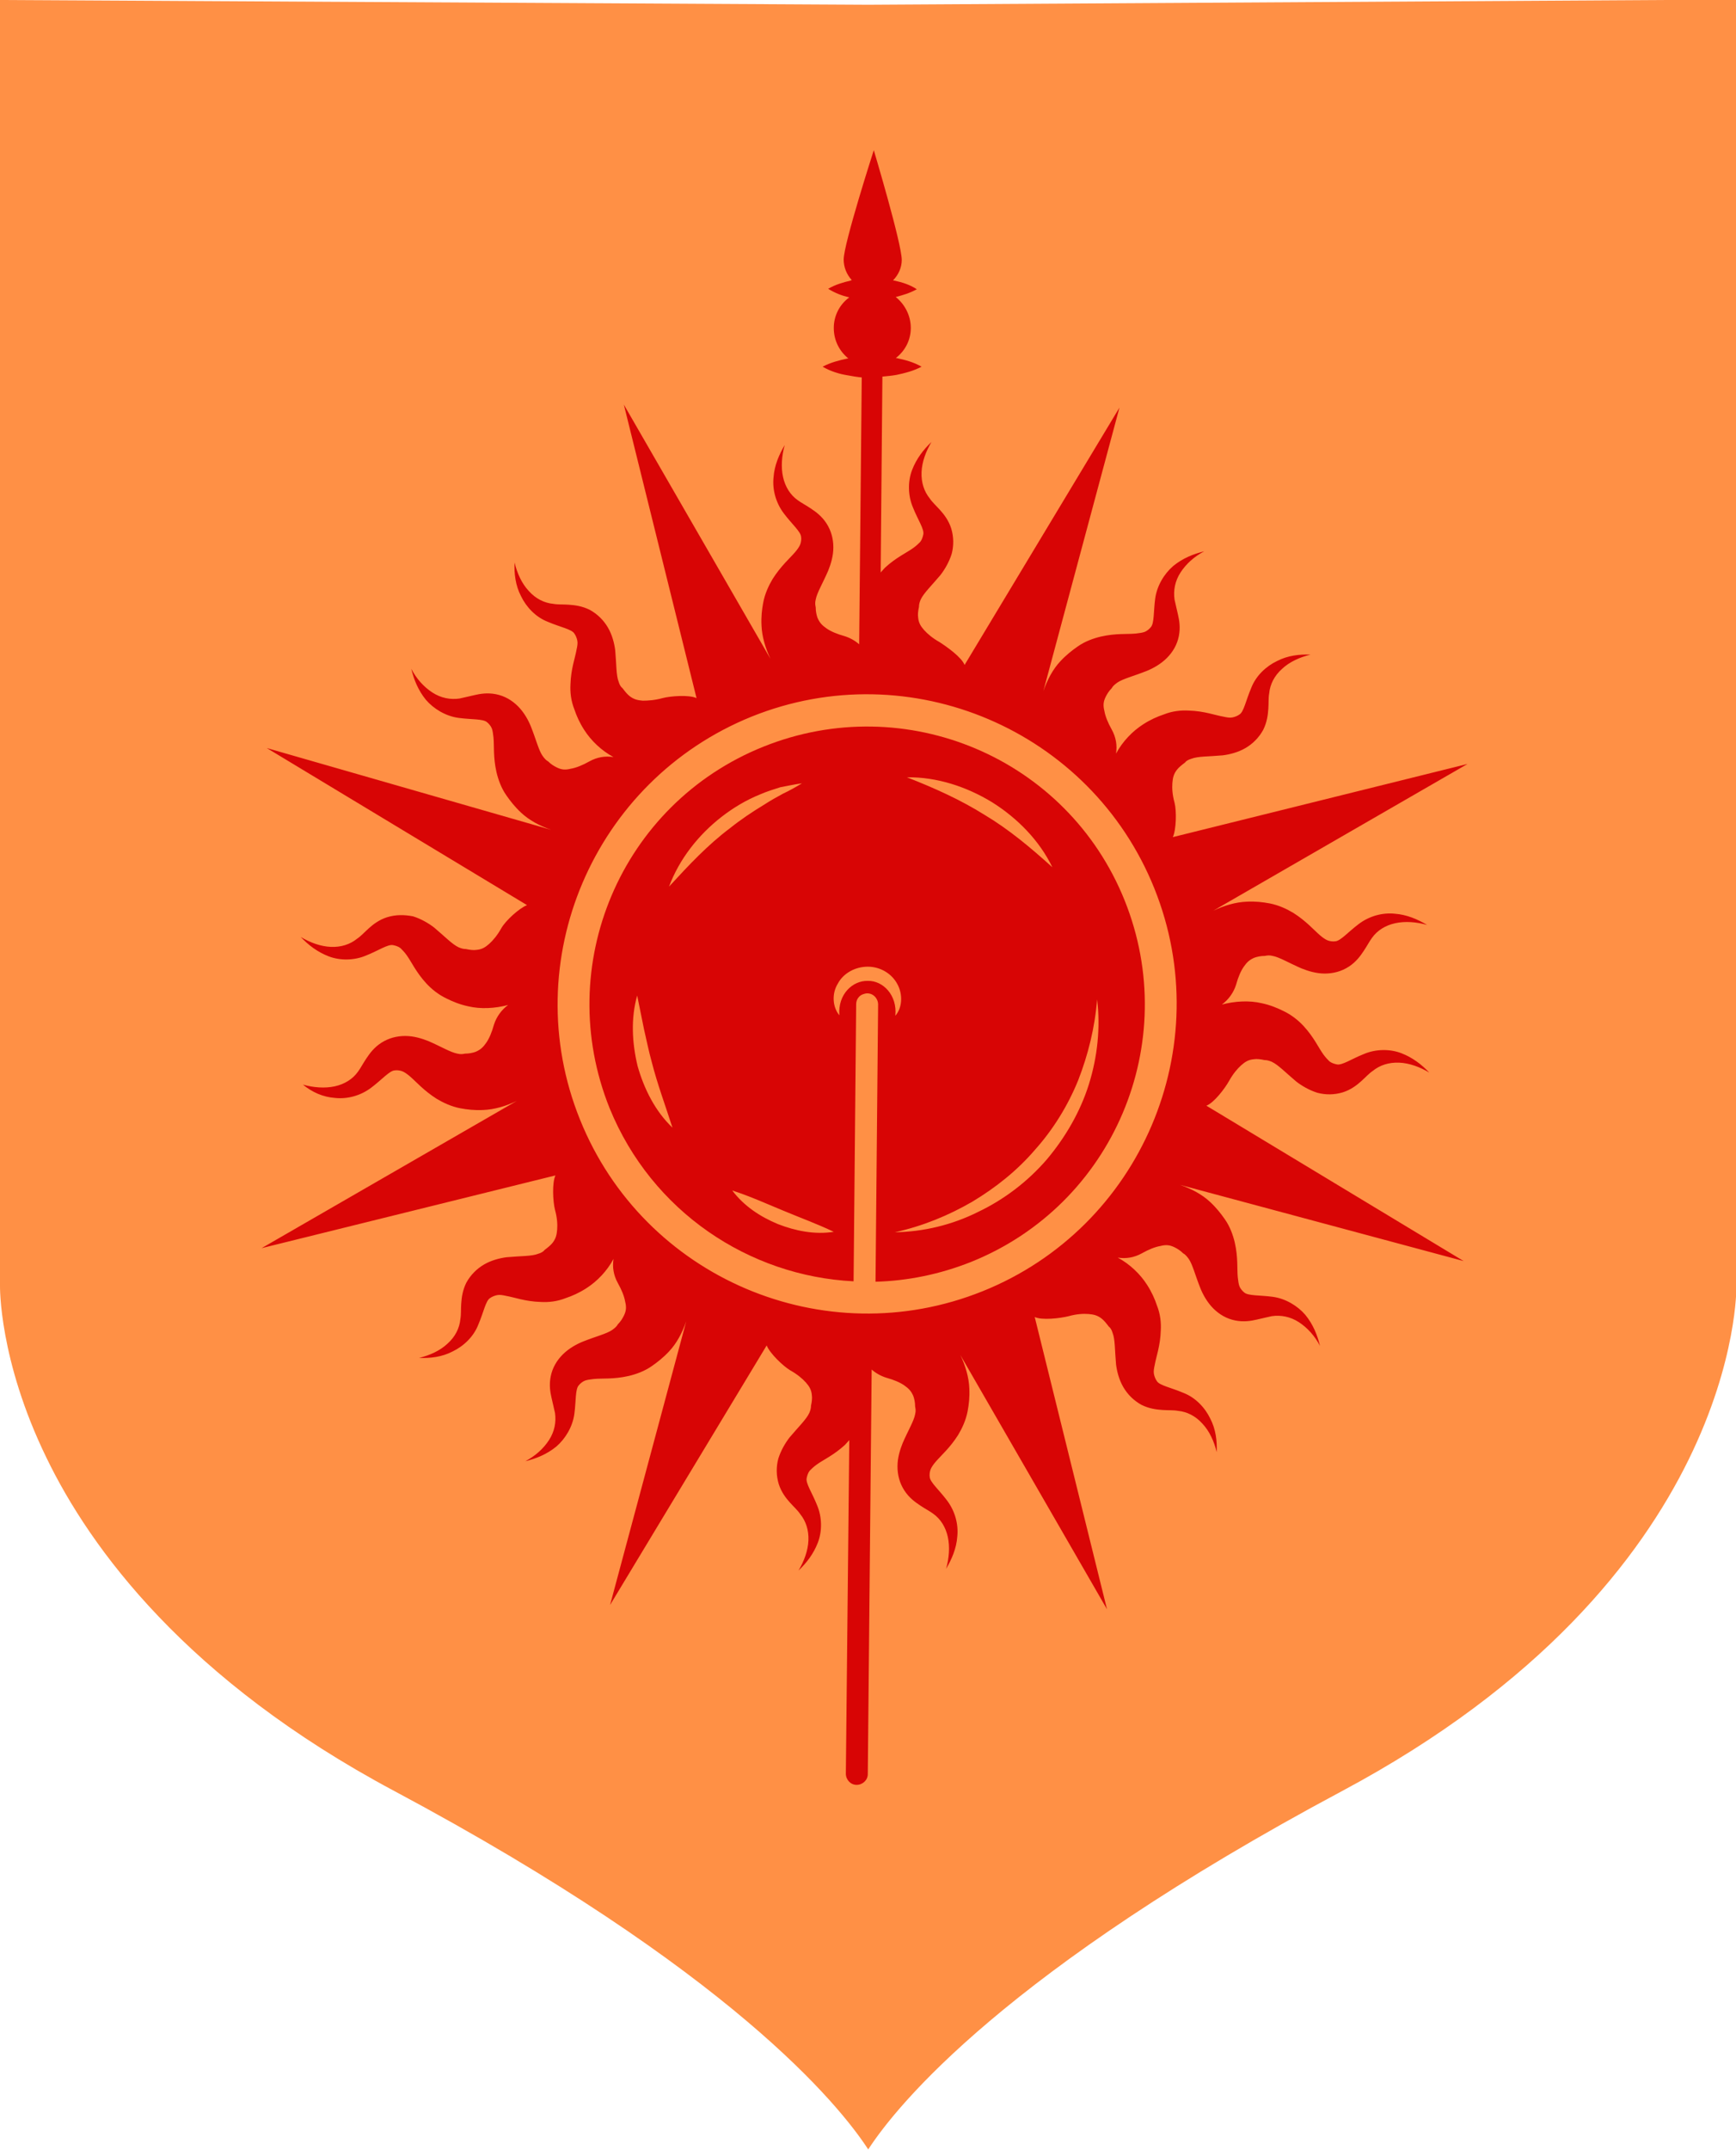 <?xml version="1.0" encoding="utf-8"?>
<!-- Generator: Adobe Illustrator 24.0.0, SVG Export Plug-In . SVG Version: 6.00 Build 0)  -->
<svg version="1.1" id="Layer_1" xmlns="http://www.w3.org/2000/svg" xmlns:xlink="http://www.w3.org/1999/xlink" x="0px" y="0px"
	 viewBox="0 0 40.35 49.95" style="enable-background:new 0 0 40.35 49.95;" xml:space="preserve">
<style type="text/css">
	.st0{fill:#FF9045;}
	.st1{fill:#D80505;}
</style>
<g>
	<g>
		<path class="st0" d="M0,0v29.87c0,0.02-0.03,1.72,1.08,4c1.02,2.11,3.26,5.17,8.08,7.74c7.83,4.18,10.35,7.3,11.02,8.33
			c0.67-1.03,3.19-4.15,11.02-8.33c9.25-4.94,9.16-11.67,9.16-11.74c0-0.01,0-29.88,0-29.88L20.18,0.11L0,0z"/>
	</g>
	<g>
		<path class="st1" d="M7.79,25.51c0.28,0.03,0.59-0.05,0.84-0.24c0.24-0.18,0.42-0.39,0.54-0.4c0.05-0.01,0.13,0,0.18,0.02
			c0.05,0.02,0.11,0.06,0.18,0.12c0.14,0.12,0.32,0.33,0.62,0.52c0.15,0.09,0.34,0.18,0.55,0.22c0.16,0.03,0.33,0.05,0.53,0.04
			c0.26-0.01,0.53-0.09,0.78-0.21L6.08,29l6.83-1.69c-0.08,0.17-0.06,0.6-0.01,0.8c0.05,0.18,0.06,0.34,0.05,0.46
			c-0.01,0.12-0.03,0.21-0.11,0.31c-0.04,0.05-0.1,0.1-0.18,0.16c-0.03,0.04-0.08,0.07-0.15,0.09c-0.15,0.06-0.4,0.05-0.73,0.08
			c-0.16,0.02-0.36,0.07-0.53,0.17c-0.17,0.1-0.31,0.24-0.41,0.42c-0.09,0.18-0.11,0.35-0.12,0.49c-0.01,0.14,0,0.25-0.02,0.36
			c-0.02,0.21-0.12,0.41-0.3,0.57c-0.17,0.16-0.41,0.27-0.66,0.33c0.26,0.01,0.53-0.02,0.78-0.15c0.25-0.12,0.49-0.34,0.6-0.63
			c0.12-0.28,0.17-0.55,0.27-0.61c0.04-0.03,0.11-0.06,0.17-0.07c0.06-0.01,0.12,0,0.21,0.02c0.18,0.03,0.44,0.13,0.8,0.14
			c0.18,0.01,0.38-0.01,0.58-0.09c0.15-0.05,0.31-0.12,0.48-0.23c0.25-0.16,0.48-0.4,0.63-0.68c-0.03,0.19,0,0.38,0.1,0.56
			c0.09,0.16,0.15,0.31,0.17,0.43c0.03,0.12,0.03,0.21-0.03,0.33c-0.03,0.06-0.07,0.13-0.14,0.2c-0.02,0.04-0.06,0.08-0.13,0.13
			c-0.13,0.09-0.38,0.15-0.68,0.27c-0.15,0.06-0.33,0.16-0.47,0.3c-0.14,0.14-0.24,0.31-0.28,0.51c-0.04,0.2-0.01,0.37,0.02,0.5
			c0.03,0.14,0.06,0.25,0.08,0.35c0.03,0.21-0.01,0.43-0.14,0.63c-0.13,0.2-0.32,0.37-0.55,0.49c0.25-0.06,0.5-0.16,0.72-0.34
			c0.21-0.18,0.38-0.46,0.42-0.76c0.04-0.3,0.02-0.57,0.1-0.66c0.03-0.04,0.09-0.09,0.14-0.11c0.05-0.02,0.12-0.03,0.21-0.04
			c0.19-0.02,0.46,0.01,0.81-0.07c0.17-0.04,0.37-0.11,0.54-0.23c0.13-0.09,0.27-0.2,0.4-0.34c0.18-0.19,0.31-0.44,0.4-0.7
			l-1.77,6.59l3.64-6.03c0.07,0.18,0.38,0.48,0.55,0.58c0.16,0.09,0.28,0.19,0.36,0.28c0.08,0.09,0.13,0.17,0.14,0.3
			c0.01,0.06,0,0.15-0.02,0.24c0,0.05-0.01,0.1-0.04,0.17c-0.07,0.15-0.25,0.32-0.46,0.57c-0.1,0.13-0.2,0.3-0.26,0.49
			c-0.05,0.19-0.05,0.39,0.01,0.59c0.06,0.19,0.17,0.33,0.26,0.43c0.09,0.1,0.18,0.18,0.24,0.27c0.13,0.16,0.2,0.37,0.19,0.61
			c-0.01,0.24-0.1,0.48-0.23,0.7c0.19-0.18,0.35-0.39,0.45-0.65c0.1-0.26,0.1-0.59-0.02-0.87c-0.11-0.28-0.27-0.51-0.24-0.63
			c0.01-0.05,0.03-0.12,0.07-0.17c0.04-0.04,0.09-0.09,0.16-0.14c0.15-0.11,0.4-0.22,0.66-0.46c0.03-0.03,0.07-0.08,0.1-0.11
			l-0.08,7.75c0,0.14,0.11,0.26,0.25,0.26c0.14,0,0.26-0.11,0.26-0.25l0.09-9.4c0.09,0.08,0.21,0.15,0.34,0.19
			c0.18,0.05,0.32,0.11,0.42,0.18c0.1,0.07,0.16,0.13,0.21,0.25c0.02,0.06,0.04,0.14,0.04,0.24c0.01,0.05,0.02,0.1,0,0.18
			c-0.03,0.16-0.16,0.37-0.29,0.67c-0.06,0.15-0.12,0.34-0.12,0.54c0,0.2,0.05,0.39,0.16,0.56c0.11,0.17,0.25,0.27,0.37,0.35
			c0.12,0.08,0.22,0.13,0.3,0.19c0.17,0.12,0.29,0.31,0.34,0.54c0.05,0.23,0.03,0.49-0.04,0.74c0.13-0.22,0.24-0.47,0.26-0.75
			c0.03-0.28-0.05-0.59-0.24-0.84c-0.18-0.24-0.39-0.42-0.4-0.54c-0.01-0.05,0-0.13,0.02-0.18c0.02-0.05,0.06-0.11,0.12-0.18
			c0.12-0.14,0.33-0.32,0.52-0.62c0.09-0.15,0.18-0.34,0.22-0.55c0.03-0.16,0.05-0.33,0.04-0.53c-0.01-0.26-0.09-0.53-0.21-0.78
			l3.41,5.91l-1.68-6.79c0.17,0.08,0.59,0.03,0.79-0.02c0.18-0.05,0.34-0.06,0.46-0.05c0.12,0.01,0.21,0.03,0.31,0.11
			c0.05,0.04,0.1,0.1,0.16,0.18c0.04,0.03,0.07,0.08,0.09,0.15c0.06,0.15,0.05,0.4,0.08,0.73c0.02,0.16,0.07,0.36,0.17,0.53
			c0.1,0.17,0.24,0.31,0.42,0.41c0.18,0.09,0.35,0.11,0.49,0.12c0.14,0.01,0.25,0,0.36,0.02c0.21,0.02,0.41,0.12,0.57,0.3
			c0.16,0.17,0.27,0.41,0.33,0.66c0.01-0.26-0.02-0.53-0.15-0.78c-0.12-0.25-0.34-0.49-0.63-0.6c-0.28-0.12-0.55-0.17-0.61-0.27
			c-0.03-0.04-0.06-0.11-0.07-0.17c-0.01-0.06,0-0.12,0.02-0.21c0.03-0.18,0.13-0.44,0.14-0.8c0.01-0.18-0.01-0.38-0.09-0.58
			c-0.05-0.15-0.12-0.31-0.23-0.48c-0.16-0.25-0.4-0.48-0.68-0.63c0.19,0.03,0.38,0,0.56-0.1c0.16-0.09,0.31-0.15,0.43-0.17
			c0.12-0.03,0.21-0.03,0.33,0.03c0.06,0.03,0.13,0.07,0.2,0.14c0.04,0.02,0.08,0.06,0.13,0.13c0.09,0.13,0.15,0.38,0.27,0.68
			c0.06,0.15,0.16,0.33,0.3,0.47c0.14,0.14,0.31,0.24,0.51,0.28c0.2,0.04,0.37,0.01,0.5-0.02c0.14-0.03,0.25-0.06,0.35-0.08
			c0.21-0.03,0.43,0.01,0.63,0.14c0.2,0.13,0.37,0.32,0.49,0.55c-0.06-0.25-0.16-0.5-0.34-0.72c-0.18-0.21-0.46-0.38-0.76-0.42
			c-0.3-0.04-0.57-0.02-0.66-0.1c-0.04-0.03-0.09-0.09-0.11-0.14c-0.02-0.05-0.03-0.12-0.04-0.21c-0.02-0.19,0.01-0.46-0.07-0.81
			c-0.04-0.17-0.11-0.37-0.23-0.54c-0.09-0.13-0.2-0.27-0.34-0.4c-0.19-0.18-0.44-0.31-0.7-0.4l6.59,1.77l-5.98-3.61
			c0.18-0.07,0.43-0.4,0.53-0.58c0.09-0.16,0.19-0.28,0.28-0.36c0.09-0.08,0.17-0.13,0.3-0.14c0.06-0.01,0.15,0,0.24,0.02
			c0.05,0,0.1,0.01,0.17,0.04c0.15,0.07,0.32,0.25,0.57,0.46c0.13,0.1,0.3,0.2,0.49,0.26c0.19,0.05,0.39,0.05,0.59-0.01
			c0.19-0.06,0.33-0.17,0.43-0.26c0.1-0.09,0.18-0.18,0.27-0.24c0.16-0.13,0.37-0.2,0.61-0.19c0.24,0.01,0.48,0.1,0.7,0.23
			c-0.18-0.19-0.39-0.35-0.65-0.45c-0.26-0.1-0.59-0.1-0.87,0.02c-0.28,0.11-0.51,0.27-0.63,0.24c-0.05-0.01-0.12-0.03-0.17-0.07
			c-0.04-0.04-0.09-0.09-0.14-0.16c-0.11-0.15-0.22-0.4-0.46-0.66c-0.12-0.13-0.28-0.26-0.47-0.35c-0.14-0.07-0.31-0.14-0.5-0.18
			c-0.29-0.07-0.63-0.05-0.93,0.03c0.15-0.11,0.27-0.27,0.33-0.46c0.05-0.18,0.11-0.32,0.18-0.42c0.07-0.1,0.13-0.16,0.25-0.21
			c0.06-0.02,0.14-0.04,0.24-0.04c0.05-0.01,0.1-0.02,0.18,0c0.16,0.03,0.37,0.16,0.67,0.29c0.15,0.06,0.34,0.12,0.54,0.12
			c0.2,0,0.39-0.05,0.56-0.16c0.17-0.11,0.27-0.25,0.35-0.37c0.08-0.12,0.13-0.22,0.19-0.3c0.12-0.17,0.31-0.29,0.54-0.34
			c0.23-0.05,0.49-0.03,0.74,0.04c-0.22-0.13-0.47-0.24-0.75-0.26c-0.28-0.03-0.59,0.05-0.84,0.24c-0.24,0.18-0.42,0.39-0.54,0.4
			c-0.05,0.01-0.13,0-0.18-0.02c-0.05-0.02-0.11-0.06-0.18-0.12c-0.14-0.12-0.32-0.33-0.62-0.52c-0.15-0.09-0.34-0.18-0.55-0.22
			c-0.16-0.03-0.33-0.05-0.53-0.04c-0.26,0.01-0.53,0.09-0.78,0.21l5.91-3.41l-6.85,1.7c0.08-0.17,0.09-0.61,0.04-0.8
			c-0.05-0.18-0.06-0.34-0.05-0.46c0.01-0.12,0.03-0.21,0.11-0.31c0.04-0.05,0.1-0.1,0.18-0.16c0.03-0.04,0.08-0.07,0.15-0.09
			c0.15-0.06,0.4-0.05,0.73-0.08c0.16-0.02,0.36-0.07,0.53-0.17c0.17-0.1,0.31-0.24,0.41-0.42c0.09-0.18,0.11-0.35,0.12-0.49
			c0.01-0.14,0-0.25,0.02-0.36c0.02-0.21,0.12-0.41,0.3-0.57c0.17-0.16,0.41-0.27,0.66-0.33c-0.26-0.01-0.53,0.02-0.78,0.15
			c-0.25,0.12-0.49,0.34-0.6,0.63c-0.12,0.28-0.17,0.55-0.27,0.61c-0.04,0.03-0.11,0.06-0.17,0.07c-0.06,0.01-0.12,0-0.21-0.02
			c-0.18-0.03-0.44-0.13-0.8-0.14c-0.18-0.01-0.38,0.01-0.58,0.09c-0.15,0.05-0.31,0.12-0.48,0.23c-0.25,0.16-0.48,0.4-0.63,0.68
			c0.03-0.19,0-0.38-0.1-0.56c-0.09-0.16-0.15-0.31-0.17-0.43c-0.03-0.12-0.03-0.21,0.03-0.33c0.03-0.06,0.07-0.13,0.14-0.2
			c0.02-0.04,0.06-0.08,0.13-0.13c0.13-0.09,0.38-0.15,0.68-0.27c0.15-0.06,0.33-0.16,0.47-0.3c0.14-0.14,0.24-0.31,0.28-0.51
			c0.04-0.2,0.01-0.37-0.02-0.5c-0.03-0.14-0.06-0.25-0.08-0.35c-0.03-0.21,0.01-0.43,0.14-0.63c0.13-0.2,0.32-0.37,0.55-0.49
			c-0.25,0.06-0.5,0.16-0.72,0.34c-0.21,0.18-0.38,0.46-0.42,0.76c-0.04,0.3-0.02,0.57-0.1,0.66c-0.03,0.04-0.09,0.09-0.14,0.11
			c-0.05,0.02-0.12,0.03-0.21,0.04c-0.19,0.02-0.46-0.01-0.81,0.07c-0.17,0.04-0.37,0.11-0.54,0.23c-0.13,0.09-0.27,0.2-0.4,0.34
			c-0.18,0.19-0.31,0.44-0.4,0.7l1.77-6.59l-3.6,5.98c-0.07-0.18-0.41-0.42-0.58-0.53c-0.16-0.09-0.28-0.19-0.36-0.28
			c-0.08-0.09-0.13-0.17-0.14-0.3c-0.01-0.06,0-0.15,0.02-0.24c0-0.05,0.01-0.1,0.04-0.17c0.07-0.15,0.25-0.32,0.46-0.57
			c0.1-0.13,0.2-0.3,0.26-0.49c0.05-0.19,0.05-0.39-0.01-0.59c-0.06-0.19-0.17-0.33-0.26-0.43c-0.09-0.1-0.18-0.18-0.24-0.27
			c-0.13-0.16-0.2-0.37-0.19-0.61c0.01-0.24,0.1-0.48,0.23-0.7c-0.19,0.18-0.35,0.39-0.45,0.65c-0.1,0.26-0.1,0.59,0.02,0.87
			c0.11,0.28,0.27,0.51,0.24,0.63c-0.01,0.05-0.03,0.12-0.07,0.17c-0.04,0.04-0.09,0.09-0.16,0.14c-0.15,0.11-0.4,0.22-0.66,0.46
			c-0.03,0.03-0.07,0.08-0.1,0.11l0.04-4.55c0.11-0.01,0.22-0.02,0.33-0.04c0.19-0.04,0.39-0.09,0.58-0.19
			c-0.19-0.11-0.39-0.16-0.58-0.2c-0.01,0-0.01,0-0.02,0c0.21-0.16,0.35-0.41,0.35-0.7c0-0.29-0.14-0.55-0.35-0.72
			c0.16-0.04,0.33-0.09,0.49-0.18c-0.17-0.11-0.34-0.16-0.52-0.2c-0.01,0-0.02,0-0.03-0.01c0.12-0.12,0.2-0.29,0.2-0.47
			c0-0.38-0.65-2.55-0.65-2.55s-0.7,2.17-0.7,2.54c0,0.18,0.07,0.35,0.19,0.48c-0.01,0-0.02,0-0.03,0.01
			c-0.17,0.04-0.35,0.09-0.52,0.19c0.16,0.1,0.32,0.16,0.49,0.2c-0.22,0.16-0.36,0.42-0.36,0.71c0,0.29,0.13,0.54,0.34,0.71
			c-0.01,0-0.01,0-0.02,0c-0.19,0.04-0.39,0.09-0.58,0.19c0.19,0.11,0.39,0.17,0.58,0.2c0.11,0.02,0.22,0.04,0.33,0.05l-0.06,6.2
			c-0.09-0.08-0.21-0.15-0.34-0.19c-0.18-0.05-0.32-0.11-0.42-0.18c-0.1-0.07-0.16-0.13-0.21-0.25c-0.02-0.06-0.04-0.14-0.04-0.24
			c-0.01-0.05-0.02-0.1,0-0.18c0.03-0.16,0.16-0.37,0.29-0.67c0.06-0.15,0.12-0.34,0.12-0.54c0-0.2-0.05-0.39-0.16-0.56
			c-0.11-0.17-0.25-0.27-0.37-0.35c-0.12-0.08-0.22-0.13-0.3-0.19c-0.17-0.12-0.29-0.31-0.34-0.54c-0.05-0.23-0.03-0.49,0.04-0.74
			c-0.13,0.22-0.24,0.47-0.26,0.75c-0.03,0.28,0.05,0.59,0.24,0.84c0.18,0.24,0.39,0.42,0.4,0.54c0.01,0.05,0,0.13-0.02,0.18
			c-0.02,0.05-0.06,0.11-0.12,0.18c-0.12,0.14-0.33,0.32-0.52,0.62c-0.09,0.15-0.18,0.34-0.22,0.55c-0.03,0.16-0.05,0.33-0.04,0.53
			c0.01,0.26,0.09,0.53,0.21,0.78l-3.41-5.91l1.69,6.82c-0.17-0.08-0.6-0.05-0.79,0c-0.18,0.05-0.34,0.06-0.46,0.06
			c-0.12-0.01-0.21-0.03-0.31-0.11c-0.05-0.04-0.1-0.1-0.16-0.18c-0.04-0.03-0.07-0.08-0.09-0.15c-0.06-0.15-0.05-0.4-0.08-0.73
			c-0.02-0.16-0.07-0.36-0.17-0.53c-0.1-0.17-0.24-0.31-0.42-0.41c-0.18-0.09-0.35-0.11-0.49-0.12c-0.14-0.01-0.25,0-0.36-0.02
			c-0.21-0.02-0.41-0.12-0.57-0.3c-0.16-0.17-0.27-0.41-0.33-0.66c-0.01,0.26,0.02,0.53,0.15,0.78c0.12,0.25,0.34,0.49,0.63,0.6
			c0.28,0.12,0.55,0.17,0.61,0.27c0.03,0.04,0.06,0.11,0.07,0.17c0.01,0.06,0,0.12-0.02,0.21c-0.03,0.18-0.13,0.44-0.14,0.8
			c-0.01,0.18,0.01,0.38,0.09,0.58c0.05,0.15,0.12,0.31,0.23,0.48c0.16,0.25,0.4,0.48,0.68,0.63c-0.19-0.03-0.38,0-0.56,0.1
			c-0.16,0.09-0.31,0.15-0.43,0.17c-0.12,0.03-0.21,0.03-0.33-0.03c-0.06-0.03-0.13-0.07-0.2-0.14c-0.04-0.02-0.08-0.06-0.13-0.13
			c-0.09-0.13-0.15-0.38-0.27-0.68c-0.06-0.15-0.16-0.33-0.3-0.47c-0.14-0.14-0.31-0.24-0.51-0.28c-0.2-0.04-0.37-0.01-0.5,0.02
			c-0.14,0.03-0.25,0.06-0.35,0.08c-0.21,0.03-0.43-0.01-0.63-0.14c-0.2-0.13-0.37-0.32-0.49-0.55c0.06,0.25,0.16,0.5,0.34,0.72
			c0.18,0.21,0.46,0.38,0.76,0.42c0.3,0.04,0.57,0.02,0.66,0.1c0.04,0.03,0.09,0.09,0.11,0.14c0.02,0.05,0.03,0.12,0.04,0.21
			c0.02,0.19-0.01,0.46,0.07,0.81c0.04,0.17,0.11,0.37,0.23,0.54c0.09,0.13,0.2,0.27,0.34,0.4c0.19,0.18,0.44,0.31,0.7,0.4
			L6.2,17.38l6.05,3.65c-0.18,0.07-0.5,0.36-0.6,0.54c-0.09,0.16-0.19,0.28-0.28,0.36c-0.09,0.08-0.17,0.13-0.3,0.14
			c-0.06,0.01-0.15,0-0.24-0.02c-0.05,0-0.1-0.01-0.17-0.04c-0.15-0.07-0.32-0.25-0.57-0.46c-0.13-0.1-0.3-0.2-0.49-0.26
			C9.39,21.25,9.2,21.25,9,21.31c-0.19,0.06-0.33,0.17-0.43,0.26c-0.1,0.09-0.18,0.18-0.27,0.24c-0.16,0.13-0.37,0.2-0.61,0.19
			c-0.24-0.01-0.48-0.1-0.7-0.23c0.18,0.19,0.39,0.35,0.65,0.45c0.26,0.1,0.59,0.1,0.87-0.02c0.28-0.11,0.51-0.27,0.63-0.24
			c0.05,0.01,0.12,0.03,0.17,0.07c0.04,0.04,0.09,0.09,0.14,0.16c0.11,0.15,0.22,0.4,0.46,0.66c0.12,0.13,0.28,0.26,0.47,0.35
			c0.14,0.07,0.31,0.14,0.5,0.18c0.29,0.07,0.63,0.05,0.93-0.03c-0.15,0.11-0.27,0.27-0.33,0.46c-0.05,0.18-0.11,0.32-0.18,0.42
			c-0.07,0.1-0.13,0.16-0.25,0.21c-0.06,0.02-0.14,0.04-0.24,0.04c-0.05,0.01-0.1,0.02-0.18,0c-0.16-0.03-0.37-0.16-0.67-0.29
			c-0.15-0.06-0.34-0.12-0.54-0.12c-0.2,0-0.39,0.05-0.56,0.16c-0.17,0.11-0.27,0.25-0.35,0.37c-0.08,0.12-0.13,0.22-0.19,0.3
			c-0.12,0.17-0.31,0.29-0.54,0.34c-0.23,0.05-0.49,0.03-0.74-0.04C7.26,25.38,7.51,25.49,7.79,25.51z M17.47,16.65
			c3.68-1.48,7.88,0.31,9.36,3.99c1.48,3.68-0.31,7.88-3.99,9.36c-3.68,1.48-7.88-0.31-9.36-3.99C12,22.34,13.79,18.14,17.47,16.65z
			"/>
		<path class="st1" d="M19.84,29.77l0.06-6.44c0-0.11,0.07-0.2,0.16-0.23c0.03-0.01,0.06-0.02,0.1-0.02c0.14,0,0.25,0.12,0.25,0.26
			l-0.06,6.44c0.74-0.02,1.49-0.17,2.22-0.46c3.31-1.33,4.9-5.09,3.57-8.4c-1.33-3.31-5.09-4.9-8.4-3.57
			c-3.31,1.33-4.9,5.09-3.57,8.4C15.15,28.15,17.41,29.65,19.84,29.77z M23.06,18.64c0.59,0.37,1.1,0.89,1.4,1.51
			c-0.51-0.46-1.01-0.88-1.58-1.22c-0.56-0.35-1.16-0.62-1.8-0.87C21.78,18.05,22.47,18.28,23.06,18.64z M25.06,25.1
			c0.23-0.59,0.39-1.23,0.44-1.88c0.08,0.65,0.01,1.33-0.19,1.97c-0.2,0.64-0.55,1.24-0.98,1.75c-0.44,0.51-0.99,0.93-1.6,1.22
			c-0.6,0.3-1.27,0.46-1.93,0.47c0.64-0.14,1.25-0.39,1.8-0.71c0.55-0.33,1.05-0.73,1.46-1.21C24.48,26.24,24.82,25.69,25.06,25.1z
			 M20.86,22.87c0.13,0.24,0.11,0.55-0.05,0.73c0.05-0.48-0.29-0.82-0.64-0.81c-0.35-0.01-0.7,0.31-0.66,0.8
			c-0.16-0.19-0.18-0.5-0.04-0.73c0.13-0.25,0.41-0.4,0.7-0.4C20.46,22.46,20.73,22.62,20.86,22.87z M16.77,18.98
			c0.27-0.21,0.57-0.39,0.89-0.52c0.16-0.07,0.32-0.12,0.48-0.17c0.17-0.03,0.34-0.07,0.5-0.09c-0.15,0.09-0.29,0.17-0.44,0.24
			c-0.15,0.08-0.29,0.16-0.43,0.25c-0.28,0.17-0.55,0.35-0.8,0.55c-0.52,0.39-0.96,0.86-1.42,1.36
			C15.79,19.96,16.23,19.4,16.77,18.98z M18.21,28.13c0.38,0.16,0.77,0.3,1.17,0.49c-0.44,0.07-0.89-0.02-1.3-0.18
			c-0.41-0.17-0.79-0.42-1.06-0.78C17.45,27.8,17.82,27.97,18.21,28.13z M14.81,23.13l0.16,0.79c0.06,0.26,0.11,0.51,0.18,0.76
			c0.13,0.51,0.31,0.99,0.48,1.52c-0.4-0.38-0.66-0.9-0.81-1.43C14.69,24.23,14.66,23.66,14.81,23.13z"/>
	</g>
</g>
</svg>
